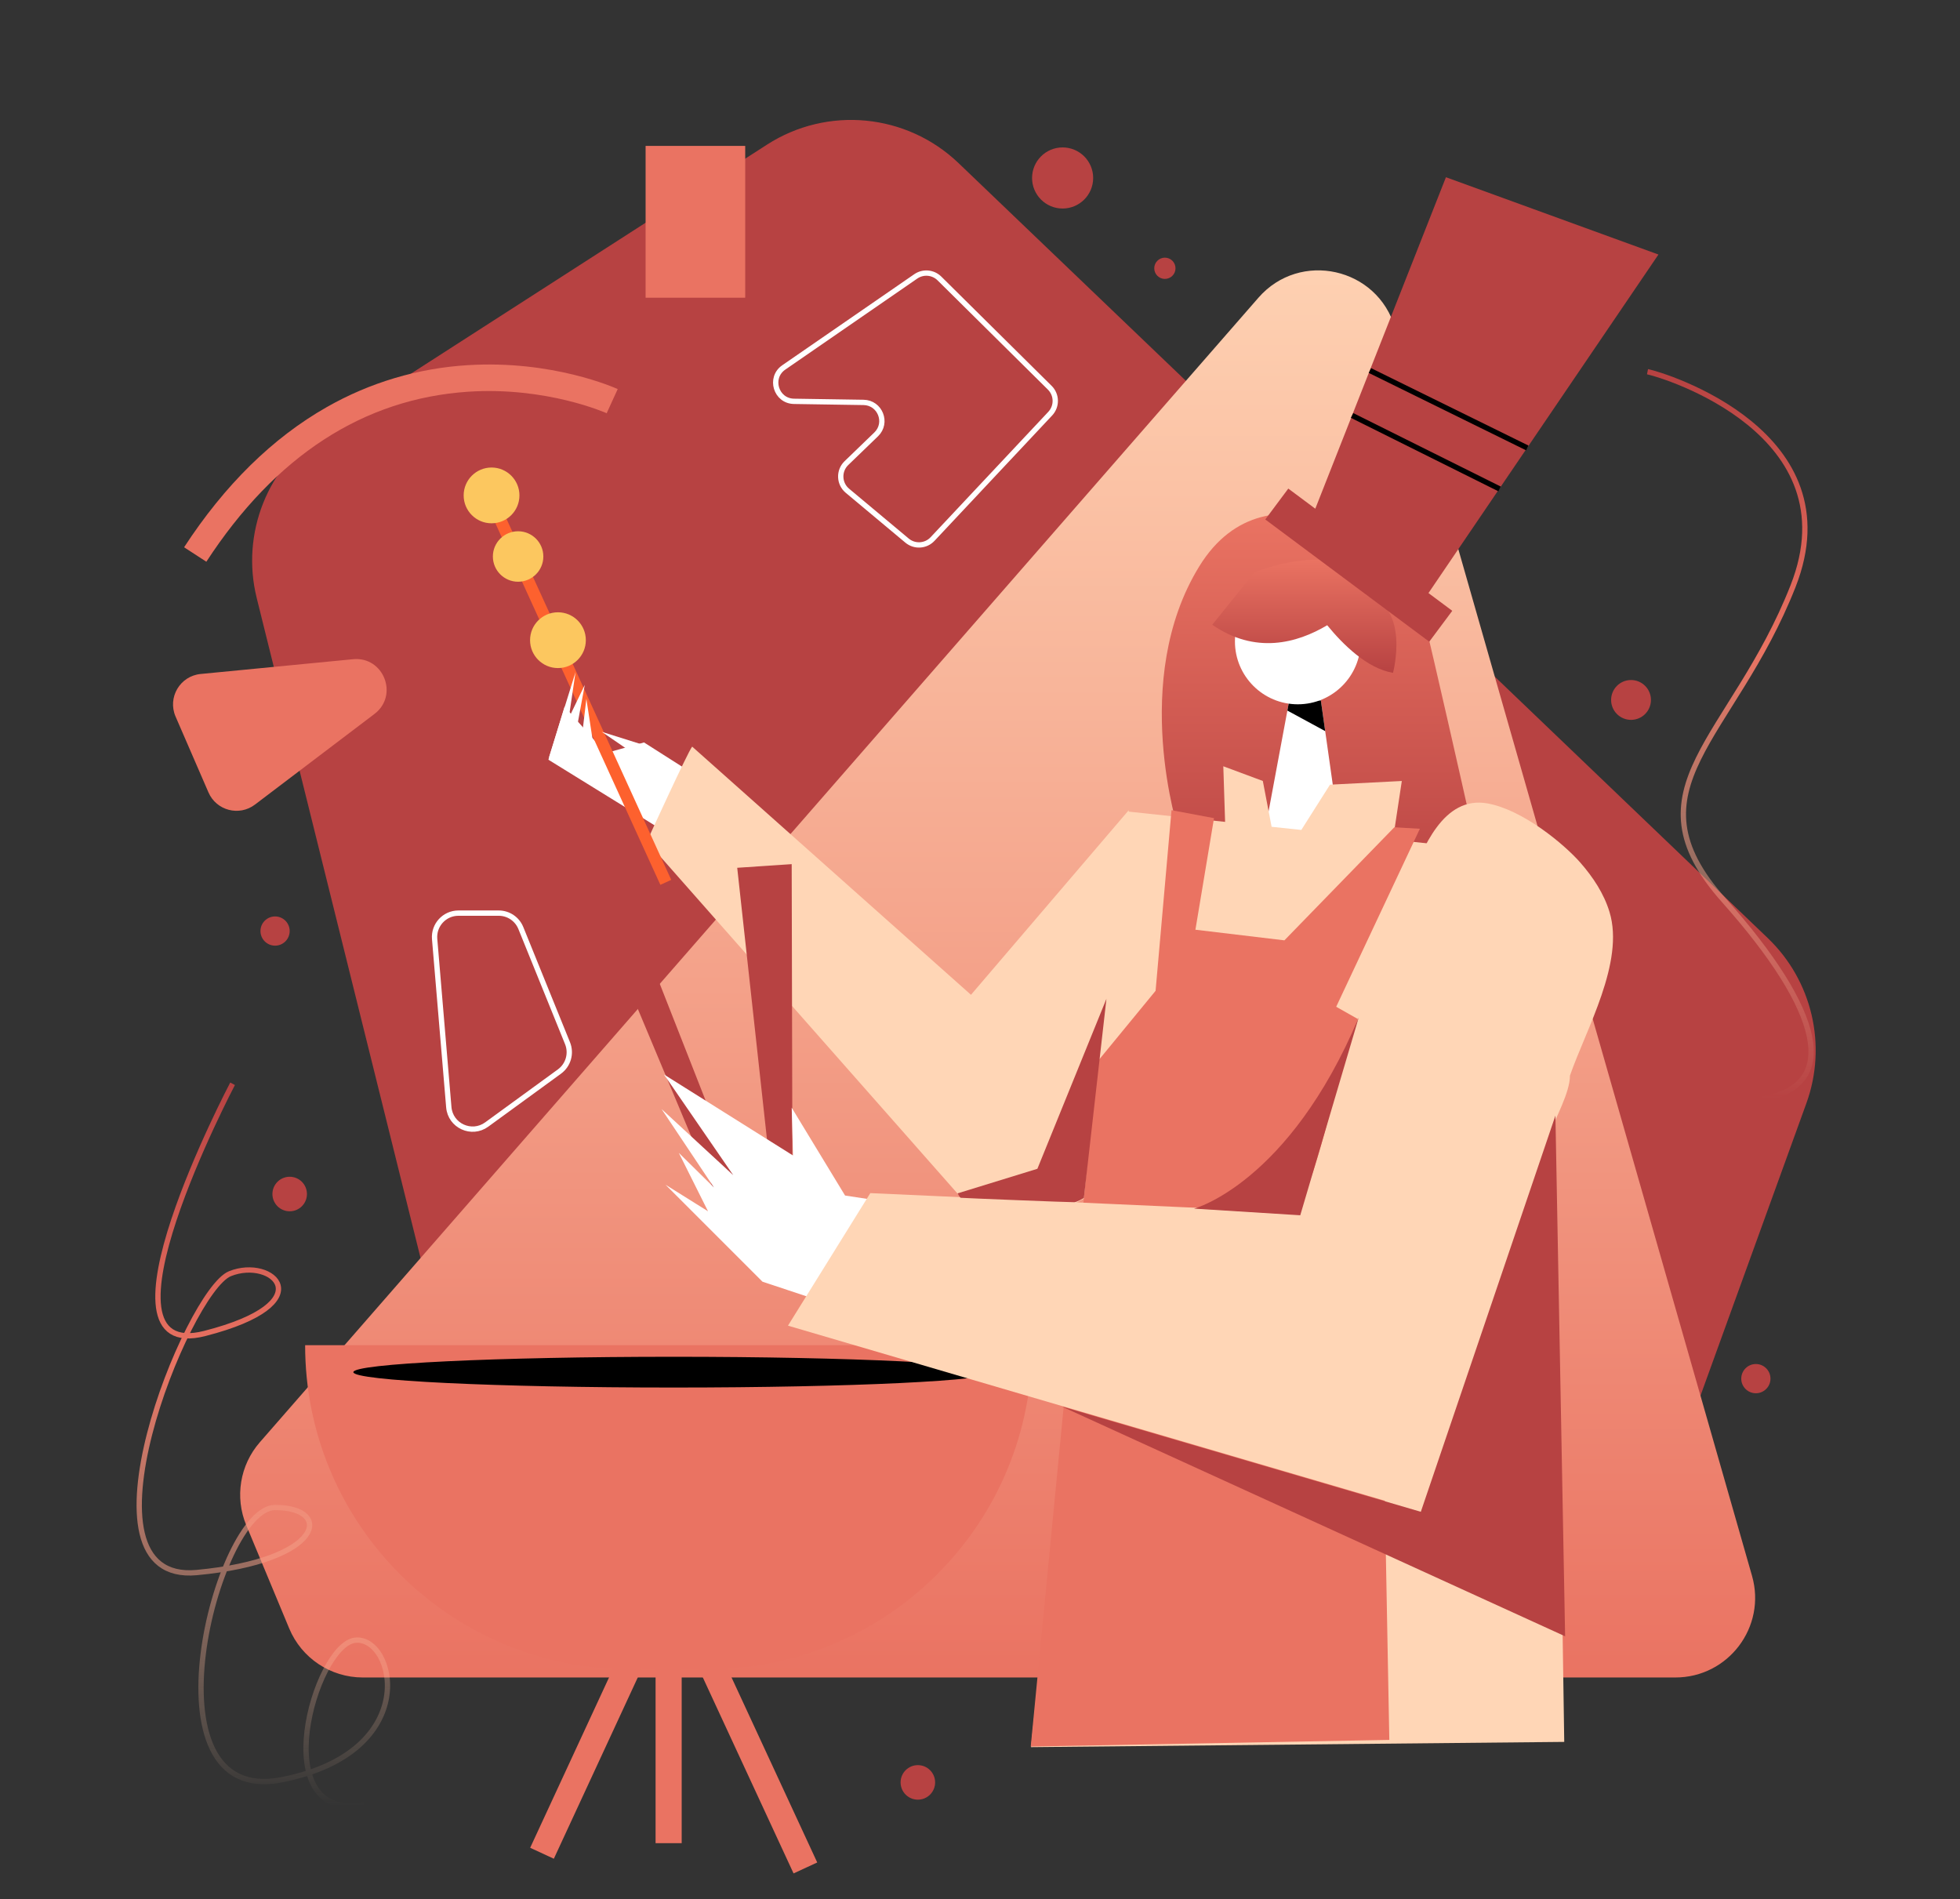 <svg width="644" height="624" viewBox="0 0 644 624" fill="none" xmlns="http://www.w3.org/2000/svg">
<rect x="0" y="0" width="644" height="624" fill="#333333" stroke="none"/>
<path d="M206.464 539.339C184.14 538.045 165.256 522.374 159.868 500.671L84.352 196.49C79.086 175.279 87.904 153.07 106.285 141.248L252.018 47.52C271.873 34.749 297.895 37.258 314.946 53.585L580.838 308.202C595.437 322.182 600.414 343.459 593.53 362.464L535.78 521.89C528.09 543.12 507.366 556.777 484.824 555.471L206.464 539.339Z" fill="#B74242"/>
<path d="M95.018 535.004C99.081 544.767 108.617 551.127 119.191 551.127H550.495C567.894 551.127 580.453 534.471 575.667 517.744L458.389 107.819C452.681 87.865 427.134 82.169 413.49 97.807L85.366 473.854C78.818 481.359 77.095 491.93 80.921 501.126L95.018 535.004Z" fill="url(#paint0_linear_328_42)"/>
<path d="M490.265 301.527C490.265 301.527 490.104 300.794 489.803 299.446C486.312 283.793 464.293 185.071 462.971 184.189C461.531 183.233 416.991 148.752 394.025 186.105C371.06 223.457 387.323 273.268 387.323 273.268L490.305 300.567" fill="url(#paint1_linear_328_42)"/>
<path d="M440.328 274.857L415.473 273.805L422.996 233.459L423.694 229.715L423.786 229.213L433.957 229.885L433.992 230.129L435.419 240.201L440.328 274.857Z" fill="white"/>
<path d="M435.419 240.201L422.996 233.459L423.694 229.715L433.992 230.129L435.419 240.201Z" fill="black"/>
<path d="M426.421 231.395C437.83 231.395 447.079 222.146 447.079 210.737C447.079 199.329 437.83 190.08 426.421 190.08C415.012 190.08 405.764 199.329 405.764 210.737C405.764 222.146 415.012 231.395 426.421 231.395Z" fill="white"/>
<path d="M219.026 273.6L180.19 249.6L185.509 232.145L199.036 247.418L211.608 243.927L230.808 256.145L219.026 273.6Z" fill="white"/>
<path d="M338.773 574.015L357.458 393.133L352.388 395.751L345.183 399.46L328.601 407.991L212.564 276.441C212.564 276.441 226.187 246.607 227.431 245.302L319.036 326.836L370.881 266.182L370.837 266.653L402.534 270.026L401.945 251.756L414.927 256.582L417.812 271.636L427.573 272.675L436.999 257.799L460.597 256.591L457.673 275.882L509.601 281.407L513.964 572.291L338.773 574.015Z" fill="#FFD6B6"/>
<path d="M240.6 405.539L191.396 288.092L202.523 286.935L247.521 401.481L254.642 398.356L242.228 285.107L260.127 283.911L260.411 403.937L240.6 405.539Z" fill="#B74242"/>
<path d="M457.7 221.057C449.199 219.644 441.196 211.684 436.082 205.418C426.094 211.357 412.453 215.018 398.315 205.257L412.204 188.012C412.204 188.012 439.979 176.518 451.953 191.843C450.909 193.113 449.802 194.331 448.636 195.491C463.521 199.235 457.7 221.057 457.7 221.057Z" fill="url(#paint2_linear_328_42)"/>
<path d="M307.935 517.213C289.543 535.651 265.01 546.678 239.012 548.195L268.519 611.904L260.743 615.5L229.656 548.369H223.983V605.564H215.404V548.387H210.818L181.975 610.678L174.199 607.078L201.436 548.256C145.093 545.52 100.257 498.973 100.257 441.949H339.109C339.127 455.929 336.383 469.776 331.033 482.692C325.683 495.608 317.834 507.34 307.935 517.213Z" fill="#EA7362"/>
<path d="M221.343 455.869C279.467 455.869 326.585 453.607 326.585 450.816C326.585 448.025 279.467 445.763 221.343 445.763C163.22 445.763 116.101 448.025 116.101 450.816C116.101 453.607 163.22 455.869 221.343 455.869Z" fill="black"/>
<path d="M384.927 266.182L379.691 325.527L360.465 348.938L338.673 573.818L456.491 571.636L452.127 338.182L439.036 330.764L466.527 272.291L458.14 271.793L422.018 308.945L392.782 305.454L398.891 268.8L384.927 266.182Z" fill="#EA7362"/>
<path d="M250.527 421.091L278.136 430.255C280.104 426.035 282.146 421.846 284.332 417.722C288.216 410.378 292.274 403.056 295.992 395.577L277.665 392.788L260.127 363.927L260.564 379.636L218.167 353.018L240.927 386.103L217.364 364.364L234.587 390.148L223.036 378.764L232.636 397.964L218.673 389.236L250.527 421.091Z" fill="white"/>
<path d="M488.782 263.965C500.415 266.068 513.999 277.414 519.249 283.405C523.425 288.175 527.016 293.59 528.849 299.655C533.854 316.137 521.151 338.103 515.841 353.389C515.841 359.023 511.041 367.265 509.151 372.641L501.628 394.298C497.055 407.472 492.596 420.681 488.075 433.876C486.814 437.546 467.055 496.599 466.614 496.468L258.905 435.539L285.96 391.994L424.545 398.23C429.694 398.465 439.25 355.693 440.843 350.767C447.519 330.112 454.946 309.713 463.124 289.571C467.492 278.867 474.133 261.316 488.782 263.965Z" fill="#FFD6B6"/>
<path d="M511.067 366.515L466.841 496.695L348.897 462.113L514.252 537.6L511.067 366.515Z" fill="#B74242"/>
<path d="M446.454 334.255C423.467 388.852 392.345 397.091 392.345 397.091L427.228 399.273L446.454 334.255Z" fill="#B74242"/>
<path d="M356.127 393.6L363.545 328.145L340.855 384L314.633 392.073C314.633 392.073 315.358 393.452 315.672 393.526C315.986 393.6 352.052 395.049 352.999 394.979C353.945 394.909 356.127 393.6 356.127 393.6Z" fill="#B74242"/>
<path d="M165.837 169.186L162.264 170.816L216.976 290.704L220.549 289.074L165.837 169.186Z" fill="#FD612E"/>
<path d="M196.51 254.758L192.665 229.606L190.03 251.856L196.51 254.758Z" fill="white"/>
<path d="M186.22 240.41L189.1 220.844L180.273 249.164L186.22 240.41Z" fill="white"/>
<path d="M188.28 245.948L192.142 225.007L184.235 241.414L188.28 245.948Z" fill="white"/>
<path d="M206.018 246.109L197.727 240.436L213 245.236L212.127 252.218L206.018 246.109Z" fill="white"/>
<path d="M183.327 219.491C188.388 219.491 192.491 215.388 192.491 210.327C192.491 205.266 188.388 201.164 183.327 201.164C178.266 201.164 174.164 205.266 174.164 210.327C174.164 215.388 178.266 219.491 183.327 219.491Z" fill="#FCC75F"/>
<path d="M170.236 191.127C174.815 191.127 178.527 187.415 178.527 182.836C178.527 178.257 174.815 174.545 170.236 174.545C165.657 174.545 161.945 178.257 161.945 182.836C161.945 187.415 165.657 191.127 170.236 191.127Z" fill="#FCC75F"/>
<path d="M161.509 171.927C166.57 171.927 170.673 167.825 170.673 162.764C170.673 157.703 166.57 153.6 161.509 153.6C156.448 153.6 152.345 157.703 152.345 162.764C152.345 167.825 156.448 171.927 161.509 171.927Z" fill="#FCC75F"/>
<path d="M95.182 397.964C98.315 397.964 100.854 395.424 100.854 392.291C100.854 389.158 98.315 386.618 95.182 386.618C92.049 386.618 89.509 389.158 89.509 392.291C89.509 395.424 92.049 397.964 95.182 397.964Z" fill="#B74242"/>
<path d="M90.382 310.691C93.033 310.691 95.182 308.542 95.182 305.891C95.182 303.24 93.033 301.091 90.382 301.091C87.731 301.091 85.582 303.24 85.582 305.891C85.582 308.542 87.731 310.691 90.382 310.691Z" fill="#B74242"/>
<path d="M382.745 91.636C384.673 91.636 386.236 90.073 386.236 88.145C386.236 86.218 384.673 84.654 382.745 84.654C380.817 84.654 379.255 86.218 379.255 88.145C379.255 90.073 380.817 91.636 382.745 91.636Z" fill="#B74242"/>
<path d="M535.909 236.509C539.524 236.509 542.455 233.579 542.455 229.964C542.455 226.349 539.524 223.418 535.909 223.418C532.294 223.418 529.364 226.349 529.364 229.964C529.364 233.579 532.294 236.509 535.909 236.509Z" fill="#B74242"/>
<path d="M349.145 68.509C354.688 68.509 359.182 64.016 359.182 58.473C359.182 52.93 354.688 48.436 349.145 48.436C343.603 48.436 339.109 52.93 339.109 58.473C339.109 64.016 343.603 68.509 349.145 68.509Z" fill="#B74242"/>
<path d="M576.927 457.745C579.578 457.745 581.727 455.596 581.727 452.945C581.727 450.294 579.578 448.145 576.927 448.145C574.276 448.145 572.127 450.294 572.127 452.945C572.127 455.596 574.276 457.745 576.927 457.745Z" fill="#B74242"/>
<path d="M301.582 591.273C304.715 591.273 307.255 588.733 307.255 585.6C307.255 582.467 304.715 579.927 301.582 579.927C298.449 579.927 295.909 582.467 295.909 585.6C295.909 588.733 298.449 591.273 301.582 591.273Z" fill="#B74242"/>
<path d="M260.898 131.857C254.952 131.766 252.628 124.096 257.523 120.72L300.904 90.802C303.322 89.135 306.584 89.424 308.671 91.49L344.919 127.379C347.271 129.708 347.34 133.487 345.075 135.901L306.402 177.104C304.186 179.464 300.513 179.687 298.029 177.61L278.435 161.233C275.648 158.904 275.497 154.673 278.109 152.15L287.885 142.712C291.805 138.927 289.184 132.293 283.735 132.209L260.898 131.857Z" stroke="white" stroke-width="1.745" stroke-miterlimit="10"/>
<path d="M150.635 300C146.037 300 142.422 303.932 142.808 308.514L147.465 363.769C147.979 369.87 154.966 373.063 159.915 369.459L183.821 352.049C186.736 349.926 187.831 346.091 186.476 342.749L171.133 304.904C169.932 301.939 167.053 300 163.854 300H150.635Z" stroke="white" stroke-width="1.745" stroke-miterlimit="10"/>
<path d="M57.686 235.416C54.977 229.166 59.146 222.09 65.926 221.433L116.002 216.58C126.071 215.604 131.095 228.453 123.035 234.566L83.768 264.347C78.583 268.279 71.085 266.314 68.496 260.343L57.686 235.416Z" fill="#EA7362"/>
<path d="M244.854 47.939H212.127V97.811H244.854V47.939Z" fill="#EA7362"/>
<path d="M76.418 356.073C76.418 356.073 27.982 448.145 67.255 438.109C106.527 428.073 89.509 412.8 75.546 418.473C61.582 424.145 22.746 520.582 64.636 516.655C106.527 512.727 109.582 495.273 90.382 495.273C71.182 495.273 45.873 593.891 92.564 584.727C139.255 575.564 129.655 537.164 116.564 538.909C103.473 540.655 86.891 598.691 119.618 593.018" stroke="url(#paint3_linear_328_42)" stroke-width="1.745" stroke-miterlimit="10"/>
<path d="M541.324 122.125C546.888 123.233 608.961 142.263 589.137 192.602C569.313 242.941 533.653 258.969 566.372 295.741C599.09 332.513 604.506 356.727 579.179 361.025" stroke="url(#paint4_linear_328_42)" stroke-width="1.745" stroke-miterlimit="10"/>
<path d="M60.487 179.804C73.817 159.343 89.579 143.856 107.339 133.767C121.517 125.682 137.363 120.962 153.655 119.974C181.582 118.228 202.091 127.444 202.964 127.828L199.329 135.766L201.148 131.795L199.337 135.766C199.141 135.679 179.653 126.977 153.82 128.697C119.4 130.988 90.456 149.782 67.8 184.551L60.487 179.804Z" fill="#EA7362"/>
<path d="M469.355 194.849L477.175 200.679L469.612 210.825L415.734 170.666L423.297 160.521L432.168 167.132L475.093 58.228L544.916 83.625L469.355 194.849Z" fill="#B74242"/>
<path d="M501.82 147.168L450.111 121.732" stroke="black" stroke-width="1.745" stroke-miterlimit="10"/>
<path d="M492.709 160.634L444.251 136.495" stroke="black" stroke-width="1.745" stroke-miterlimit="10"/>
<defs>
<linearGradient id="paint0_linear_328_42" x1="322.455" y1="61.527" x2="322.455" y2="551.127" gradientUnits="userSpaceOnUse">
<stop stop-color="#FFD6B6"/>
<stop offset="1" stop-color="#EA7362"/>
</linearGradient>
<linearGradient id="paint1_linear_328_42" x1="434.427" y1="168.766" x2="434.427" y2="301.527" gradientUnits="userSpaceOnUse">
<stop stop-color="#EA7362"/>
<stop offset="1" stop-color="#B74242"/>
</linearGradient>
<linearGradient id="paint2_linear_328_42" x1="427.68" y1="183.874" x2="427.68" y2="221.057" gradientUnits="userSpaceOnUse">
<stop stop-color="#EA7362"/>
<stop offset="1" stop-color="#B74242"/>
</linearGradient>
<linearGradient id="paint3_linear_328_42" x1="85.334" y1="356.073" x2="85.334" y2="593.408" gradientUnits="userSpaceOnUse">
<stop stop-color="#B74242"/>
<stop offset="0.383" stop-color="#EA7362"/>
<stop offset="1" stop-color="#FFD6B6" stop-opacity="0"/>
</linearGradient>
<linearGradient id="paint4_linear_328_42" x1="567.412" y1="122.125" x2="567.412" y2="361.025" gradientUnits="userSpaceOnUse">
<stop stop-color="#B74242"/>
<stop offset="0.383" stop-color="#EA7362"/>
<stop offset="1" stop-color="#FFD6B6" stop-opacity="0"/>
</linearGradient>
</defs>
</svg>
